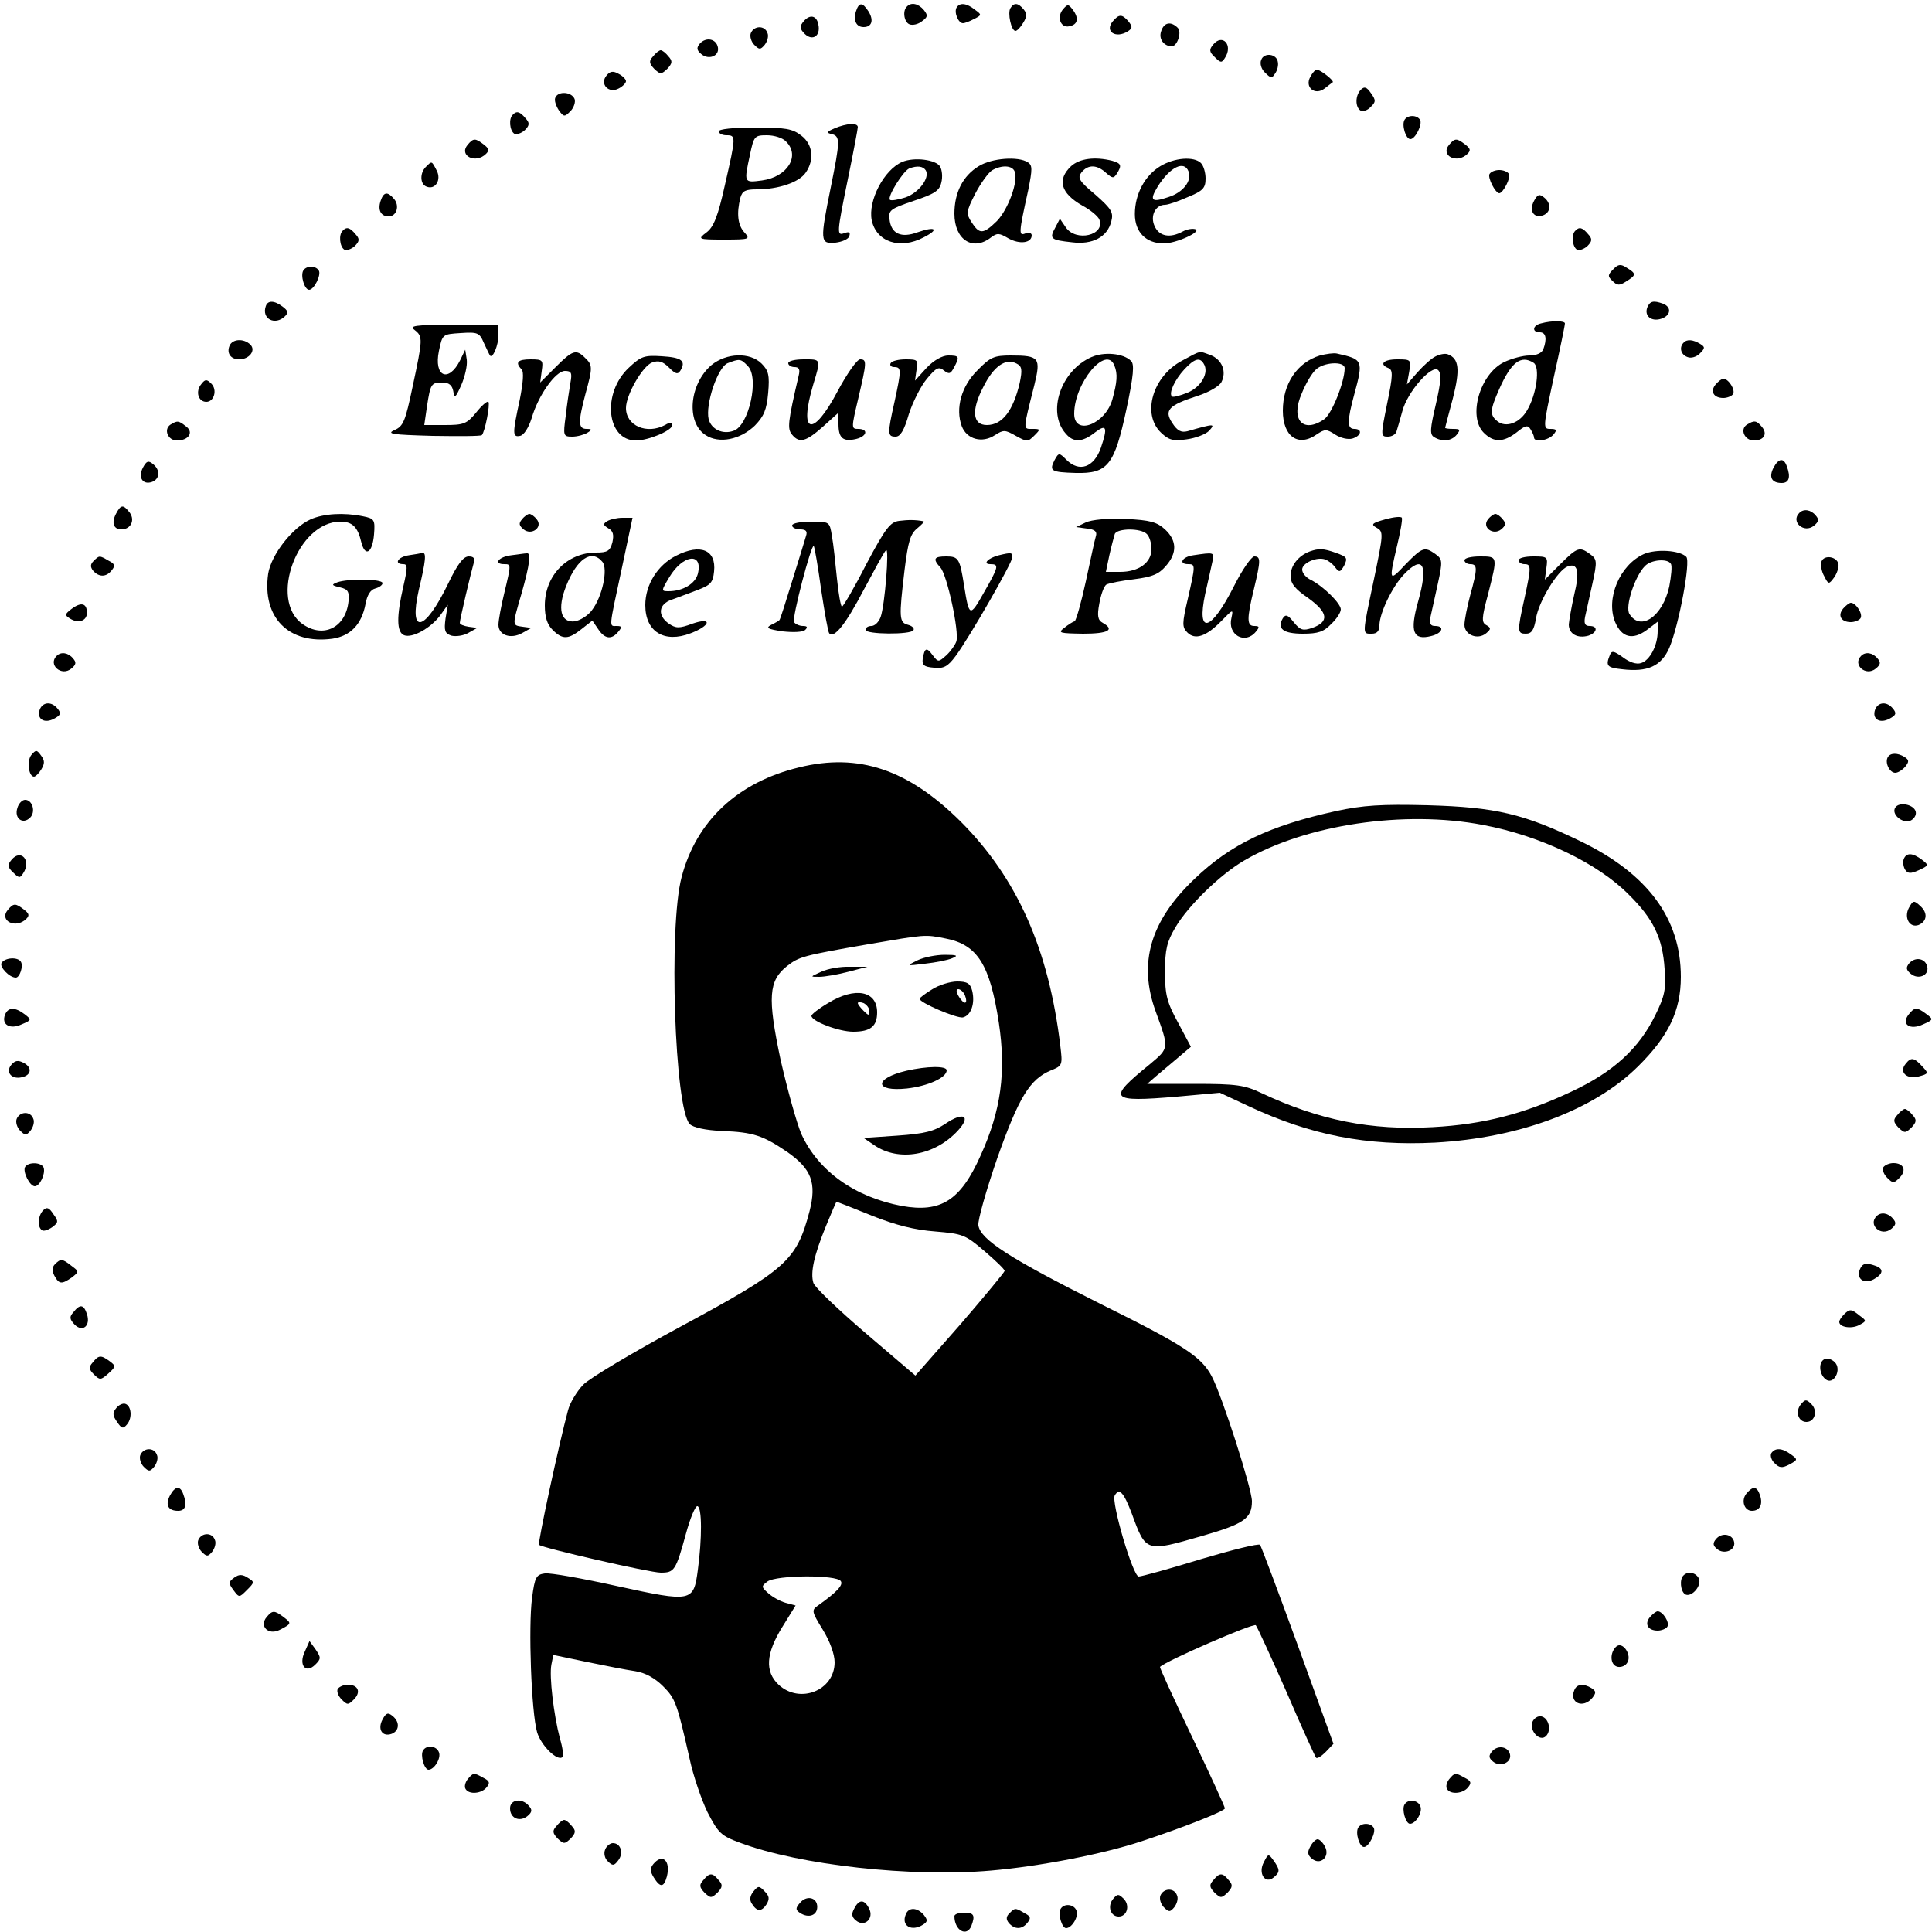 <?xml version="1.0" standalone="no"?>
<!DOCTYPE svg PUBLIC "-//W3C//DTD SVG 20010904//EN"
 "http://www.w3.org/TR/2001/REC-SVG-20010904/DTD/svg10.dtd">
<svg version="1.0" xmlns="http://www.w3.org/2000/svg"
 width="500pt" height="500pt" viewBox="0 0 500 500"
 preserveAspectRatio="xMidYMid meet">
<g transform="translate(0,500) scale(0.1,-0.1)"
fill="#000000" stroke="none">
<path d="M2215 4970 c-7 -23 1 -40 20 -40 21 0 27 17 13 40 -16 25 -25 25 -33
0z"/>
<path d="M2347 4983 c-12 -11 -7 -41 7 -46 8 -3 22 0 32 8 15 11 16 15 5 29
-14 17 -33 21 -44 9z"/>
<path d="M2476 4981 c-8 -12 4 -41 16 -41 5 0 18 5 29 11 20 10 20 11 2 24
-21 17 -39 19 -47 6z"/>
<path d="M2615 4979 c-8 -12 2 -59 13 -59 4 0 13 9 20 21 10 16 10 24 1 35
-14 17 -25 18 -34 3z"/>
<path d="M2751 4976 c-17 -20 -6 -49 16 -44 22 4 26 20 10 42 -12 16 -14 16
-26 2z"/>
<path d="M2080 4945 c-11 -13 -11 -19 3 -33 20 -19 41 -5 35 24 -4 24 -22 28
-38 9z"/>
<path d="M2880 4945 c-22 -26 7 -46 39 -26 12 8 12 12 2 25 -17 20 -25 20 -41
1z"/>
<path d="M3005 4919 c-7 -20 7 -38 27 -39 15 0 27 37 16 48 -18 18 -36 14 -43
-9z"/>
<path d="M1943 4914 c-3 -8 1 -22 9 -30 13 -13 16 -13 27 0 7 9 11 23 7 31 -7
20 -35 19 -43 -1z"/>
<path d="M1811 4887 c-9 -11 -8 -17 4 -27 19 -16 47 -5 43 17 -4 23 -31 28
-47 10z"/>
<path d="M3140 4885 c-11 -13 -11 -19 4 -33 15 -15 18 -15 26 -2 22 33 -6 64
-30 35z"/>
<path d="M1690 4854 c-11 -12 -10 -18 3 -32 16 -15 18 -15 34 0 13 14 14 20 3
32 -7 9 -16 16 -20 16 -4 0 -13 -7 -20 -16z"/>
<path d="M3264 4845 c-4 -9 0 -24 10 -33 15 -15 18 -15 26 -2 6 8 9 22 7 30
-3 21 -36 25 -43 5z"/>
<path d="M1570 4805 c-19 -22 5 -48 31 -34 10 5 19 14 19 19 0 5 -9 14 -19 19
-14 8 -22 7 -31 -4z"/>
<path d="M3391 4801 c-15 -27 12 -49 37 -30 9 7 19 15 21 16 5 4 -31 32 -41
33 -4 0 -12 -9 -17 -19z"/>
<path d="M3522 4768 c-15 -15 -15 -45 -1 -54 6 -3 18 0 26 9 14 13 14 18 1 36
-11 16 -17 18 -26 9z"/>
<path d="M1437 4747 c-3 -7 2 -21 9 -32 13 -18 15 -18 30 -3 9 9 14 24 11 32
-8 19 -43 21 -50 3z"/>
<path d="M1327 4703 c-11 -10 -8 -41 4 -49 6 -3 18 1 27 9 13 13 13 19 2 31
-14 17 -23 20 -33 9z"/>
<path d="M3635 4690 c-8 -13 3 -50 15 -50 13 0 32 39 25 50 -8 13 -32 13 -40
0z"/>
<path d="M2160 4668 c-21 -9 -22 -12 -7 -15 22 -6 21 -19 -3 -138 -28 -138
-28 -147 12 -143 17 2 34 9 36 17 3 10 0 12 -12 8 -21 -8 -21 -3 9 143 14 68
25 127 25 131 0 12 -29 10 -60 -3z"/>
<path d="M1860 4660 c0 -5 9 -10 20 -10 25 0 25 -2 -4 -129 -18 -81 -29 -108
-47 -122 -24 -18 -24 -19 45 -19 66 0 68 1 53 18 -18 19 -21 50 -11 90 5 18
13 22 43 22 55 0 109 18 126 43 23 33 19 73 -11 96 -23 18 -41 21 -120 21 -56
0 -94 -4 -94 -10z m174 -26 c38 -37 4 -92 -62 -101 -47 -6 -47 -7 -31 67 10
48 12 50 44 50 19 0 41 -7 49 -16z"/>
<path d="M1210 4625 c-23 -28 21 -50 48 -23 9 9 7 14 -6 24 -22 17 -27 17 -42
-1z"/>
<path d="M3750 4625 c-23 -28 21 -50 48 -23 9 9 7 14 -6 24 -22 17 -27 17 -42
-1z"/>
<path d="M2335 4581 c-47 -20 -89 -100 -79 -151 12 -56 73 -77 135 -44 41 21
30 29 -16 13 -43 -16 -69 -4 -73 34 -3 23 3 27 62 47 54 18 67 26 72 47 4 15
2 33 -3 42 -11 18 -67 25 -98 12z m61 -22 c11 -19 -18 -58 -53 -70 -19 -6 -37
-9 -40 -6 -7 8 34 74 50 81 21 8 36 6 43 -5z"/>
<path d="M2533 4570 c-41 -25 -63 -68 -63 -123 0 -67 47 -98 94 -62 17 13 22
12 46 -2 29 -16 60 -12 60 8 0 6 -7 8 -16 5 -18 -7 -18 -1 7 112 11 55 11 64
-1 72 -25 16 -93 11 -127 -10z m93 -14 c10 -25 -17 -98 -46 -128 -35 -34 -45
-35 -65 -4 -15 23 -15 28 9 75 14 27 34 54 43 60 26 15 53 13 59 -3z"/>
<path d="M2772 4570 c-37 -35 -27 -70 29 -102 21 -11 41 -28 44 -36 16 -41
-61 -59 -87 -20 l-15 22 -12 -23 c-16 -29 -12 -32 43 -38 54 -7 92 14 102 54
6 23 1 32 -41 69 -43 36 -47 44 -36 58 17 21 40 20 63 -1 17 -15 20 -15 28 -3
14 22 12 27 -12 34 -44 11 -84 6 -106 -14z"/>
<path d="M3003 4570 c-40 -24 -66 -72 -66 -124 0 -47 29 -76 75 -76 32 0 100
31 81 37 -7 2 -21 0 -32 -6 -33 -18 -61 -13 -73 14 -12 26 2 55 27 55 8 0 34
9 59 20 39 16 46 23 46 48 0 15 -5 33 -12 40 -18 18 -69 14 -105 -8z m73 -14
c9 -24 -14 -54 -52 -66 -44 -15 -50 -9 -28 27 32 51 69 69 80 39z"/>
<path d="M1102 4568 c-16 -16 -15 -45 2 -51 23 -9 39 18 26 42 -13 25 -12 25
-28 9z"/>
<path d="M3855 4550 c-6 -9 15 -50 25 -50 10 0 31 41 25 50 -4 6 -15 10 -25
10 -10 0 -21 -4 -25 -10z"/>
<path d="M985 4480 c-8 -24 1 -40 21 -40 20 0 29 27 14 45 -17 20 -27 19 -35
-5z"/>
<path d="M3970 4480 c-14 -26 0 -46 24 -37 20 8 21 31 2 46 -12 10 -17 8 -26
-9z"/>
<path d="M887 4403 c-11 -10 -8 -41 4 -49 6 -3 18 1 27 9 13 13 13 19 2 31
-14 17 -23 20 -33 9z"/>
<path d="M4077 4403 c-11 -10 -8 -41 4 -49 6 -3 18 1 27 9 13 13 13 19 2 31
-14 17 -23 20 -33 9z"/>
<path d="M4175 4303 c-14 -14 -15 -18 -2 -30 12 -12 18 -13 36 -1 26 16 26 20
1 35 -15 10 -22 10 -35 -4z"/>
<path d="M785 4300 c-8 -13 3 -50 15 -50 13 0 32 39 25 50 -8 13 -32 13 -40 0z"/>
<path d="M688 4208 c-12 -33 24 -52 50 -26 9 9 7 14 -6 24 -22 17 -39 17 -44
2z"/>
<path d="M4263 4204 c-8 -22 11 -37 36 -29 25 8 28 30 5 39 -25 9 -34 7 -41
-10z"/>
<path d="M3988 4163 c-22 -5 -24 -23 -3 -23 16 0 19 -17 9 -44 -4 -10 -18 -16
-36 -16 -17 0 -46 -8 -65 -17 -63 -30 -95 -141 -53 -183 26 -26 51 -25 85 1
22 18 29 20 36 8 5 -8 9 -17 9 -21 0 -14 37 -8 50 7 10 12 9 15 -8 15 -19 0
-19 3 9 133 16 72 29 135 29 140 0 7 -33 8 -62 0z m-19 -102 c17 -11 8 -81
-17 -123 -19 -33 -55 -46 -77 -28 -20 16 -19 29 5 83 31 70 56 89 89 68z"/>
<path d="M1073 4146 c22 -17 21 -24 -5 -146 -19 -90 -24 -103 -47 -113 -22
-10 -6 -12 98 -15 68 -1 126 -1 128 2 8 8 22 80 17 86 -3 3 -18 -10 -32 -28
-24 -29 -32 -32 -81 -32 l-53 0 7 48 c9 59 11 62 40 62 17 0 25 -7 28 -22 3
-20 6 -18 21 16 9 21 16 50 14 65 l-4 26 -13 -27 c-30 -60 -69 -43 -55 24 9
43 9 43 56 46 44 3 49 1 60 -25 7 -15 14 -30 16 -33 7 -9 22 26 22 53 l0 27
-117 0 c-100 -1 -115 -3 -100 -14z"/>
<path d="M594 4105 c-8 -19 3 -35 25 -35 26 0 44 23 29 38 -17 17 -47 15 -54
-3z"/>
<path d="M4357 4113 c-12 -12 -7 -31 10 -37 9 -4 23 0 32 9 14 14 14 17 1 25
-18 11 -34 13 -43 3z"/>
<path d="M1438 4050 l-40 -40 4 30 c4 28 3 30 -29 30 -33 0 -41 -8 -23 -26 6
-6 4 -34 -5 -79 -19 -88 -19 -97 1 -93 10 2 22 21 30 46 17 59 62 122 86 122
17 0 19 -5 14 -32 -3 -18 -9 -57 -12 -85 -7 -51 -6 -53 17 -53 13 0 31 5 39
10 13 8 12 10 -2 10 -22 0 -22 18 -3 90 19 69 19 75 -1 94 -23 23 -32 20 -76
-24z"/>
<path d="M2825 4076 c-80 -35 -116 -143 -67 -198 20 -24 43 -23 76 3 30 23 33
13 15 -40 -18 -51 -56 -64 -89 -31 -19 19 -20 19 -31 -1 -14 -28 -9 -31 55
-33 83 -2 100 20 131 164 19 89 21 118 12 126 -20 20 -70 24 -102 10z m59 -22
c9 -22 7 -43 -5 -87 -18 -65 -99 -96 -99 -38 0 80 83 179 104 125z"/>
<path d="M3060 4067 c-77 -40 -106 -139 -55 -187 20 -19 31 -22 66 -17 23 3
49 13 58 22 17 19 14 19 -56 -1 -16 -4 -26 1 -39 21 -22 33 -10 46 64 70 29 9
57 25 63 36 14 27 2 58 -28 70 -31 11 -23 13 -73 -14z m55 -8 c15 -23 -6 -60
-41 -75 -20 -8 -38 -13 -41 -10 -9 8 7 43 32 70 26 28 40 32 50 15z"/>
<path d="M3416 4080 c-59 -18 -96 -73 -96 -143 0 -67 40 -95 88 -61 21 14 25
14 48 -1 14 -9 33 -13 44 -10 23 7 27 25 5 25 -19 0 -19 20 0 90 24 88 22 90
-45 105 -8 2 -28 -1 -44 -5z m64 -33 c0 -35 -33 -118 -53 -132 -55 -38 -88 -1
-58 67 10 25 26 52 36 61 20 20 75 23 75 4z"/>
<path d="M3714 4077 c-10 -5 -31 -24 -46 -41 l-27 -31 6 33 c5 31 5 32 -31 32
-36 0 -48 -13 -22 -23 11 -5 11 -19 -4 -91 -17 -84 -17 -86 2 -86 10 0 20 6
22 13 2 6 9 30 15 52 13 51 77 123 93 107 9 -9 7 -31 -6 -88 -15 -64 -16 -78
-5 -85 21 -13 45 -11 59 6 10 13 9 15 -9 15 -11 0 -21 1 -21 3 0 1 9 35 20 76
19 75 16 103 -13 114 -7 3 -22 0 -33 -6z"/>
<path d="M1627 4048 c-70 -66 -57 -188 19 -188 32 0 94 26 94 40 0 7 -6 8 -19
0 -47 -25 -101 -2 -101 44 0 34 43 109 68 118 17 6 28 2 43 -13 17 -17 23 -19
30 -8 15 25 3 34 -48 37 -46 3 -54 0 -86 -30z"/>
<path d="M1841 4055 c-57 -49 -66 -148 -15 -181 35 -23 90 -12 128 25 23 24
30 40 34 84 4 46 1 58 -17 76 -30 30 -91 28 -130 -4z m94 -2 c31 -30 3 -156
-37 -168 -28 -10 -57 4 -64 30 -9 38 23 134 49 145 31 12 34 12 52 -7z"/>
<path d="M2398 4048 l-30 -33 4 28 c5 25 3 27 -28 27 -18 0 -36 -4 -39 -10 -3
-5 1 -10 9 -10 19 0 19 -7 1 -90 -19 -84 -18 -90 3 -90 12 0 22 16 34 58 10
31 31 73 47 92 24 29 31 32 44 21 13 -10 17 -9 26 8 15 28 14 31 -15 31 -15 0
-37 -12 -56 -32z"/>
<path d="M2530 4042 c-42 -41 -58 -99 -41 -145 13 -34 53 -45 86 -23 22 14 26
14 54 -2 29 -16 31 -16 48 1 16 16 16 17 -5 17 -25 0 -25 -5 5 114 17 70 13
76 -61 76 -43 0 -53 -4 -86 -38z m109 -33 c-17 -72 -45 -109 -85 -109 -37 0
-41 38 -9 99 27 54 58 75 86 60 14 -7 15 -16 8 -50z"/>
<path d="M2040 4060 c0 -5 7 -10 16 -10 12 0 15 -6 11 -22 -28 -120 -30 -138
-17 -153 19 -23 36 -18 80 21 l40 36 0 -30 c0 -36 12 -46 46 -38 28 7 32 26 5
26 -18 0 -18 2 0 78 22 94 23 102 5 102 -8 0 -34 -37 -58 -82 -65 -123 -102
-112 -63 18 20 66 20 64 -25 64 -22 0 -40 -4 -40 -10z"/>
<path d="M521 4006 c-16 -19 -8 -46 13 -46 20 0 29 31 13 47 -12 12 -16 12
-26 -1z"/>
<path d="M4440 4005 c-15 -18 -5 -35 20 -35 10 0 22 5 25 10 7 11 -12 40 -25
40 -4 0 -13 -7 -20 -15z"/>
<path d="M441 3901 c-18 -12 -7 -41 17 -41 30 0 44 21 24 36 -20 16 -23 16
-41 5z"/>
<path d="M4521 3901 c-19 -12 -6 -41 18 -41 26 0 36 17 21 35 -14 17 -20 18
-39 6z"/>
<path d="M370 3790 c-14 -26 0 -46 24 -37 20 8 21 31 2 46 -12 10 -17 8 -26
-9z"/>
<path d="M4590 3790 c-13 -25 -5 -40 21 -40 19 0 24 15 13 44 -8 22 -21 20
-34 -4z"/>
<path d="M300 3670 c-12 -23 -6 -40 14 -40 24 0 36 23 22 43 -17 22 -23 22
-36 -3z"/>
<path d="M4657 3673 c-24 -23 12 -55 38 -33 12 10 13 16 4 26 -12 15 -31 18
-42 7z"/>
<path d="M804 3656 c-47 -21 -102 -91 -110 -141 -16 -113 53 -183 166 -168 47
7 76 37 86 90 4 23 13 37 25 40 11 3 19 9 19 14 0 11 -90 12 -117 2 -16 -6
-15 -8 7 -13 21 -5 24 -11 22 -36 -7 -68 -65 -97 -119 -59 -88 62 -13 265 98
265 31 0 45 -14 54 -53 10 -40 29 -28 33 20 3 38 1 41 -29 47 -49 10 -101 7
-135 -8z"/>
<path d="M1351 3656 c-9 -10 -8 -16 4 -26 21 -17 51 6 34 26 -6 8 -15 14 -19
14 -4 0 -13 -6 -19 -14z"/>
<path d="M3585 3656 c-35 -10 -38 -13 -22 -22 18 -10 17 -16 -7 -132 -31 -147
-31 -142 -6 -142 14 0 20 7 20 23 1 31 32 97 63 130 50 53 64 26 37 -70 -22
-78 -13 -101 34 -89 29 7 36 26 10 26 -12 0 -15 6 -12 23 3 12 11 51 19 86 13
59 12 64 -6 77 -28 20 -34 18 -77 -26 -43 -46 -44 -45 -23 45 9 37 15 71 13
75 -2 4 -21 2 -43 -4z"/>
<path d="M3851 3656 c-17 -20 13 -43 34 -26 12 10 13 16 4 26 -6 8 -15 14 -19
14 -4 0 -13 -6 -19 -14z"/>
<path d="M1571 3651 c-11 -7 -10 -10 3 -18 13 -7 15 -17 11 -36 -6 -23 -13
-27 -42 -27 -75 0 -133 -59 -133 -137 0 -30 6 -49 20 -63 26 -26 41 -25 75 2
l28 22 15 -22 c17 -26 35 -28 52 -7 10 12 10 15 -4 15 -20 0 -21 -10 13 148
l28 132 -26 0 c-14 0 -32 -4 -40 -9z m-12 -105 c15 -18 0 -90 -27 -125 -10
-14 -31 -27 -45 -29 -36 -4 -45 33 -22 91 28 71 66 97 94 63z"/>
<path d="M2327 3652 c-23 -3 -35 -18 -85 -112 -31 -61 -60 -110 -63 -110 -3 0
-9 33 -13 73 -4 39 -9 89 -13 110 -6 37 -6 37 -54 37 -27 0 -49 -4 -49 -10 0
-5 9 -10 21 -10 15 0 19 -5 15 -17 -3 -10 -19 -63 -36 -117 -17 -55 -31 -100
-33 -101 -1 -1 -10 -7 -21 -12 -15 -8 -10 -11 30 -17 28 -3 52 -2 58 4 7 7 5
10 -6 10 -9 0 -20 5 -23 10 -6 10 45 204 51 197 2 -2 11 -53 19 -112 9 -60 18
-111 21 -114 13 -14 43 24 89 112 28 52 53 99 58 103 9 9 -3 -143 -14 -173 -5
-13 -15 -23 -24 -23 -8 0 -15 -4 -15 -10 0 -12 117 -13 124 -1 3 5 -3 11 -14
14 -23 6 -24 17 -9 142 9 73 15 93 32 107 12 10 20 18 17 19 -21 4 -39 4 -63
1z"/>
<path d="M2810 3648 l-25 -12 28 -4 c21 -2 27 -8 23 -20 -3 -9 -14 -62 -26
-117 -12 -55 -25 -101 -29 -103 -5 -1 -17 -9 -27 -17 -17 -13 -12 -14 49 -15
65 0 83 10 51 28 -13 7 -15 18 -9 50 4 23 12 45 18 49 7 4 39 10 72 14 47 6
64 13 82 34 30 34 29 66 -2 95 -21 19 -38 24 -102 27 -47 2 -88 -2 -103 -9z
m158 -30 c7 -7 12 -24 12 -39 0 -35 -33 -59 -81 -59 l-37 0 9 43 c5 23 12 48
14 55 6 15 67 16 83 0z"/>
<path d="M1750 3562 c-48 -24 -80 -75 -80 -128 0 -69 49 -99 117 -73 53 20 57
43 5 25 -35 -13 -43 -12 -61 0 -30 21 -27 50 7 62 15 5 45 17 67 25 34 13 40
19 43 48 6 56 -35 73 -98 41z m56 -47 c-7 -26 -39 -45 -76 -45 -19 0 -19 1 2
36 35 59 88 66 74 9z"/>
<path d="M3390 3573 c-30 -11 -50 -37 -50 -63 0 -20 11 -34 46 -58 51 -37 55
-61 10 -77 -24 -8 -31 -6 -48 15 -15 19 -21 21 -28 10 -16 -27 1 -40 52 -40
39 0 54 5 73 25 14 13 25 30 25 38 0 15 -44 59 -77 76 -13 6 -23 18 -23 27 0
17 38 34 60 26 8 -3 20 -12 26 -21 10 -13 13 -12 23 6 9 19 7 22 -21 32 -33
12 -45 12 -68 4z"/>
<path d="M4038 3540 l-40 -40 4 30 c4 29 3 30 -34 30 -21 0 -38 -4 -38 -10 0
-5 7 -10 15 -10 18 0 18 -7 0 -90 -19 -85 -18 -90 4 -90 15 0 21 10 26 39 7
45 57 126 82 135 26 10 32 -12 17 -73 -7 -31 -13 -66 -14 -77 0 -25 23 -37 51
-29 23 8 25 25 3 25 -12 0 -15 6 -12 23 3 12 11 51 19 86 13 59 12 64 -6 77
-27 20 -33 18 -77 -26z"/>
<path d="M4254 3566 c-62 -28 -99 -115 -74 -176 17 -40 45 -47 81 -21 l29 22
0 -25 c0 -36 -20 -75 -43 -82 -12 -4 -30 2 -47 15 -24 17 -29 18 -34 5 -11
-27 -7 -32 32 -36 66 -8 101 8 122 55 25 59 56 225 44 236 -17 17 -78 21 -110
7z m70 -25 c4 -5 1 -32 -4 -59 -17 -77 -74 -117 -103 -71 -12 19 14 98 40 124
16 17 59 20 67 6z"/>
<path d="M1058 3563 c-28 -4 -40 -23 -14 -23 11 0 11 -9 0 -57 -18 -78 -18
-119 2 -127 21 -8 68 18 93 51 l20 28 -6 -36 c-4 -31 -2 -38 15 -44 12 -3 32
0 44 7 l23 13 -22 3 c-13 2 -23 6 -23 10 0 9 29 131 36 155 4 12 0 17 -13 17
-14 0 -29 -20 -53 -70 -61 -126 -103 -135 -76 -16 18 75 20 97 9 95 -5 -1 -20
-4 -35 -6z"/>
<path d="M1323 3563 c-33 -4 -47 -23 -18 -23 18 0 18 0 0 -75 -8 -33 -15 -70
-15 -82 0 -27 32 -38 62 -21 l23 13 -22 3 c-28 4 -28 1 -3 87 21 74 25 106 13
103 -5 0 -23 -3 -40 -5z"/>
<path d="M2585 3563 c-28 -7 -43 -23 -22 -23 23 0 22 -6 -17 -74 -36 -64 -38
-63 -51 19 -11 69 -14 75 -46 75 -32 0 -36 -6 -15 -29 17 -19 49 -166 41 -191
-3 -9 -15 -26 -26 -36 -20 -18 -21 -18 -35 0 -16 22 -21 20 -26 -9 -2 -16 3
-21 29 -23 25 -3 36 3 56 30 35 47 147 242 147 256 0 12 -2 13 -35 5z"/>
<path d="M3088 3563 c-29 -4 -39 -23 -13 -23 19 0 19 -2 -1 -90 -15 -64 -15
-73 -1 -87 20 -20 49 -10 88 30 30 31 31 31 26 8 -11 -44 35 -70 63 -36 10 12
10 15 -4 15 -19 0 -20 17 -1 95 18 75 18 85 1 85 -7 0 -31 -34 -52 -76 -60
-119 -98 -129 -75 -21 8 34 16 72 19 85 5 23 4 23 -50 15z"/>
<path d="M242 3548 c-8 -8 -9 -15 -1 -25 15 -17 34 -17 48 1 10 12 8 17 -8 25
-24 14 -24 14 -39 -1z"/>
<path d="M3790 3550 c0 -5 7 -10 15 -10 19 0 19 -11 0 -80 -8 -30 -15 -65 -15
-77 0 -26 34 -40 56 -22 13 11 13 14 1 21 -13 7 -13 17 4 80 25 99 26 98 -21
98 -22 0 -40 -4 -40 -10z"/>
<path d="M4714 3547 c-3 -9 0 -26 7 -38 11 -22 12 -22 26 -3 7 10 12 25 11 34
-4 20 -37 25 -44 7z"/>
<path d="M185 3424 c-17 -13 -18 -16 -5 -24 22 -15 45 -7 45 14 0 25 -15 29
-40 10z"/>
<path d="M4770 3425 c-15 -18 -5 -35 20 -35 10 0 22 5 25 10 7 11 -12 40 -25
40 -4 0 -13 -7 -20 -15z"/>
<path d="M147 3303 c-24 -23 12 -55 38 -33 12 10 13 16 4 26 -12 15 -31 18
-42 7z"/>
<path d="M4817 3303 c-24 -23 12 -55 38 -33 12 10 13 16 4 26 -12 15 -31 18
-42 7z"/>
<path d="M103 3164 c-9 -24 11 -38 37 -24 17 9 19 14 9 26 -15 19 -38 18 -46
-2z"/>
<path d="M4853 3164 c-9 -24 11 -38 37 -24 17 9 19 14 9 26 -15 19 -38 18 -46
-2z"/>
<path d="M81 3046 c-12 -15 -7 -56 7 -56 4 0 13 9 19 19 9 15 9 23 -1 36 -11
15 -13 15 -25 1z"/>
<path d="M4886 3041 c-9 -14 4 -41 19 -41 7 0 18 7 26 16 10 13 10 17 -2 25
-18 11 -36 11 -43 0z"/>
<path d="M2068 3014 c-158 -38 -266 -138 -304 -284 -34 -127 -18 -599 21 -639
9 -9 40 -16 84 -18 81 -3 106 -12 168 -54 63 -44 77 -80 58 -154 -34 -128 -59
-150 -335 -299 -122 -66 -235 -133 -251 -150 -16 -17 -34 -46 -39 -66 -23 -85
-79 -344 -75 -348 8 -8 287 -72 315 -72 35 0 39 5 65 100 11 41 25 74 30 72
12 -3 12 -83 1 -165 -11 -83 -15 -84 -208 -42 -90 20 -174 35 -188 33 -22 -3
-26 -9 -33 -63 -10 -74 -2 -296 13 -348 10 -34 53 -77 66 -64 3 3 0 25 -7 48
-16 61 -28 161 -22 191 l5 25 86 -18 c48 -10 105 -21 126 -24 26 -4 51 -18 72
-39 32 -32 36 -43 69 -189 9 -42 30 -104 46 -137 28 -54 35 -61 84 -79 154
-58 445 -90 650 -72 127 11 291 43 390 76 109 36 215 78 215 85 0 4 -38 87
-85 185 -47 98 -84 179 -83 181 16 16 242 114 248 108 4 -5 40 -83 80 -174 39
-91 74 -167 76 -169 3 -3 14 4 25 15 l20 21 -92 254 c-51 140 -95 257 -98 261
-4 4 -72 -13 -153 -37 -81 -25 -154 -45 -161 -45 -15 0 -72 194 -62 210 12 20
23 8 44 -47 37 -101 36 -100 182 -58 108 31 129 45 129 90 0 32 -77 272 -104
323 -27 51 -71 80 -289 188 -233 117 -310 166 -315 203 -2 12 20 90 49 174 56
158 84 204 139 227 30 12 30 14 24 64 -30 250 -112 434 -258 580 -136 135
-264 178 -418 140z m380 -443 c82 -16 114 -68 137 -218 19 -127 6 -226 -47
-343 -52 -117 -103 -149 -204 -131 -122 23 -216 90 -260 186 -12 28 -36 114
-54 193 -34 161 -31 204 17 242 31 24 41 27 208 56 152 26 148 26 203 15z
m-192 -717 c63 -25 111 -37 164 -41 71 -6 78 -8 128 -51 28 -24 52 -47 52 -51
0 -3 -52 -66 -115 -139 l-116 -132 -129 110 c-71 61 -132 119 -135 130 -8 26
1 70 33 148 14 34 26 62 27 62 1 0 42 -16 91 -36z m-80 -946 c7 -10 -11 -29
-59 -63 -17 -12 -17 -15 12 -62 19 -31 31 -64 31 -85 0 -73 -90 -109 -145 -58
-36 34 -33 81 10 150 l34 55 -26 7 c-14 4 -34 15 -45 25 -18 16 -18 18 -2 30
23 17 180 18 190 1z"/>
<path d="M2375 2515 c-30 -15 -30 -15 19 -9 27 3 58 9 70 14 17 7 13 9 -19 9
-22 0 -53 -6 -70 -14z"/>
<path d="M2125 2485 c-29 -13 -29 -13 -5 -13 14 0 48 6 75 13 l50 13 -45 0
c-25 1 -58 -5 -75 -13z"/>
<path d="M2413 2440 c-18 -11 -33 -22 -33 -25 0 -10 96 -51 112 -48 21 5 32
36 24 69 -5 19 -13 24 -39 24 -17 0 -47 -9 -64 -20z m84 -15 c9 -24 -1 -27
-15 -5 -8 13 -8 20 -2 20 6 0 13 -7 17 -15z"/>
<path d="M2143 2404 c-24 -14 -43 -29 -43 -33 0 -14 71 -41 108 -41 45 0 62
14 62 50 0 56 -57 67 -127 24z m107 -21 c0 -12 -2 -12 -15 1 -8 8 -15 17 -15
20 0 3 7 3 15 0 8 -4 15 -13 15 -21z"/>
<path d="M2346 2229 c-85 -20 -84 -55 1 -46 54 6 103 28 103 47 0 12 -51 11
-104 -1z"/>
<path d="M2447 2092 c-30 -20 -54 -26 -125 -31 l-87 -6 28 -19 c63 -43 156
-27 216 38 35 38 15 50 -32 18z"/>
<path d="M45 2909 c-9 -27 14 -44 33 -25 15 15 6 46 -13 46 -8 0 -17 -10 -20
-21z"/>
<path d="M3458 2901 c-173 -38 -273 -86 -366 -175 -115 -109 -147 -218 -101
-344 35 -96 35 -94 -15 -136 -112 -91 -106 -99 71 -84 l110 10 75 -35 c160
-75 306 -103 482 -94 218 12 411 84 525 197 79 78 111 144 111 232 0 151 -86
267 -260 351 -147 71 -219 88 -395 93 -121 3 -167 0 -237 -15z m380 -36 c149
-28 297 -99 377 -180 64 -63 88 -113 93 -193 4 -53 0 -70 -24 -119 -42 -86
-108 -147 -217 -198 -123 -58 -229 -85 -359 -92 -160 -9 -294 18 -443 88 -44
21 -65 24 -173 24 l-123 0 23 20 c13 11 39 33 57 48 l33 28 -33 62 c-29 53
-34 72 -34 132 0 58 5 78 27 115 32 55 116 137 178 173 159 93 414 131 618 92z"/>
<path d="M4905 2910 c-11 -17 18 -42 39 -34 9 4 16 14 14 23 -4 19 -43 27 -53
11z"/>
<path d="M30 2775 c-11 -13 -11 -19 4 -33 15 -15 18 -15 26 -2 22 33 -6 64
-30 35z"/>
<path d="M4927 2777 c-3 -8 -1 -20 3 -27 7 -11 14 -12 36 -2 26 12 26 13 8 27
-24 18 -40 19 -47 2z"/>
<path d="M4940 2650 c-13 -25 2 -52 25 -44 22 9 25 31 5 49 -17 16 -19 15 -30
-5z"/>
<path d="M20 2645 c-23 -28 21 -50 48 -23 9 9 7 14 -6 24 -22 17 -27 17 -42
-1z"/>
<path d="M4 2508 c-6 -10 20 -38 37 -38 10 0 20 30 13 41 -8 13 -41 11 -50 -3z"/>
<path d="M4941 2507 c-9 -11 -8 -17 4 -27 19 -16 47 -5 43 17 -4 23 -31 28
-47 10z"/>
<path d="M13 2374 c-10 -26 13 -39 43 -25 26 11 26 12 8 26 -25 19 -43 19 -51
-1z"/>
<path d="M4940 2375 c-21 -26 3 -42 37 -26 27 12 27 13 8 27 -24 18 -30 18
-45 -1z"/>
<path d="M29 2244 c-15 -18 0 -38 27 -32 25 5 28 25 6 37 -15 8 -23 7 -33 -5z"/>
<path d="M4932 2247 c-18 -21 2 -41 33 -33 26 7 27 8 10 26 -21 23 -29 25 -43
7z"/>
<path d="M4910 2114 c-11 -12 -10 -18 3 -32 16 -15 18 -15 34 0 13 14 14 20 3
32 -7 9 -16 16 -20 16 -4 0 -13 -7 -20 -16z"/>
<path d="M43 2104 c-3 -8 1 -22 9 -30 13 -13 16 -13 27 0 7 9 11 23 7 31 -7
20 -35 19 -43 -1z"/>
<path d="M65 1980 c-7 -12 12 -50 25 -50 13 0 28 32 23 48 -5 14 -39 16 -48 2z"/>
<path d="M4874 1979 c-3 -6 1 -18 10 -27 15 -15 17 -15 32 0 19 19 11 38 -16
38 -10 0 -22 -5 -26 -11z"/>
<path d="M112 1868 c-14 -14 -16 -44 -3 -52 4 -3 16 1 26 8 16 12 17 15 3 34
-11 17 -17 19 -26 10z"/>
<path d="M4857 1853 c-24 -23 12 -55 38 -33 12 10 13 16 4 26 -12 15 -31 18
-42 7z"/>
<path d="M142 1728 c-7 -7 -8 -17 -1 -30 12 -22 19 -22 45 -4 19 15 19 15 -1
30 -24 19 -28 19 -43 4z"/>
<path d="M4813 1714 c-9 -24 11 -38 36 -25 25 14 27 27 5 35 -25 9 -34 7 -41
-10z"/>
<path d="M190 1604 c-11 -12 -10 -18 3 -32 21 -21 42 -3 32 27 -8 25 -18 27
-35 5z"/>
<path d="M4772 1598 c-7 -7 -12 -15 -12 -19 0 -14 32 -19 52 -8 19 10 19 11 1
24 -22 18 -26 18 -41 3z"/>
<path d="M240 1474 c-11 -12 -10 -18 3 -31 15 -15 18 -15 37 2 20 18 20 20 4
32 -23 17 -29 16 -44 -3z"/>
<path d="M4723 1483 c-17 -6 -16 -38 1 -52 21 -18 44 25 24 44 -7 7 -19 11
-25 8z"/>
<path d="M4661 1366 c-16 -19 -7 -46 14 -46 22 0 30 29 13 46 -13 13 -16 13
-27 0z"/>
<path d="M301 1356 c-10 -12 -10 -19 2 -36 12 -18 16 -18 26 -6 14 17 11 48
-5 53 -6 2 -17 -3 -23 -11z"/>
<path d="M363 1234 c-3 -8 1 -22 9 -30 13 -13 16 -13 27 0 7 9 11 23 7 31 -7
20 -35 19 -43 -1z"/>
<path d="M4584 1239 c-3 -6 0 -18 9 -26 12 -12 19 -13 38 -3 22 12 22 13 4 26
-23 17 -41 18 -51 3z"/>
<path d="M440 1130 c-13 -25 -5 -40 21 -40 19 0 24 15 13 44 -8 22 -21 20 -34
-4z"/>
<path d="M4520 1135 c-15 -18 -6 -45 14 -45 20 0 29 16 21 40 -8 24 -18 25
-35 5z"/>
<path d="M513 1014 c-3 -8 1 -22 9 -30 13 -13 16 -13 27 0 7 9 11 23 7 31 -7
20 -35 19 -43 -1z"/>
<path d="M4441 1017 c-9 -11 -8 -17 3 -26 18 -15 48 -3 44 18 -4 21 -32 26
-47 8z"/>
<path d="M606 917 c-15 -11 -15 -14 -2 -32 15 -20 15 -20 35 0 20 20 20 21 2
32 -14 9 -23 9 -35 0z"/>
<path d="M4357 923 c-11 -10 -8 -41 4 -49 16 -9 43 21 36 40 -7 16 -28 21 -40
9z"/>
<path d="M690 815 c-20 -24 5 -48 34 -33 31 16 31 17 10 33 -24 18 -29 18 -44
0z"/>
<path d="M4270 815 c-15 -18 -5 -35 20 -35 10 0 22 5 25 10 7 11 -12 40 -25
40 -4 0 -13 -7 -20 -15z"/>
<path d="M789 726 c-17 -35 2 -59 27 -34 15 15 15 18 1 39 l-16 22 -12 -27z"/>
<path d="M4182 738 c-16 -16 -15 -45 2 -51 8 -3 20 0 26 8 16 20 -11 60 -28
43z"/>
<path d="M874 629 c-3 -6 1 -18 10 -27 15 -15 17 -15 32 0 19 19 11 38 -16 38
-10 0 -22 -5 -26 -11z"/>
<path d="M4074 625 c-13 -32 23 -48 47 -19 10 13 10 17 -2 25 -21 13 -39 11
-45 -6z"/>
<path d="M990 550 c-14 -26 0 -46 24 -37 20 8 21 31 2 46 -12 10 -17 8 -26 -9z"/>
<path d="M3966 544 c-9 -23 19 -53 35 -37 15 15 7 47 -12 51 -9 2 -19 -5 -23
-14z"/>
<path d="M1095 470 c-8 -12 3 -50 14 -50 15 0 33 30 27 45 -6 17 -32 20 -41 5z"/>
<path d="M3861 467 c-9 -11 -8 -17 3 -26 18 -15 48 -3 44 18 -4 21 -32 26 -47
8z"/>
<path d="M1210 395 c-6 -8 -9 -19 -5 -25 9 -15 41 -12 54 4 10 12 8 17 -8 25
-25 14 -26 14 -41 -4z"/>
<path d="M3750 395 c-6 -8 -9 -19 -5 -25 9 -15 41 -12 54 4 10 12 8 17 -8 25
-25 14 -26 14 -41 -4z"/>
<path d="M1320 320 c0 -26 25 -36 45 -20 12 10 13 16 4 26 -18 22 -49 17 -49
-6z"/>
<path d="M3635 330 c-8 -12 3 -50 14 -50 15 0 33 30 27 45 -6 17 -32 20 -41 5z"/>
<path d="M1440 274 c-11 -12 -10 -18 3 -32 16 -15 18 -15 34 0 13 14 14 20 3
32 -7 9 -16 16 -20 16 -4 0 -13 -7 -20 -16z"/>
<path d="M3515 270 c-8 -13 3 -50 15 -50 13 0 32 39 25 50 -8 13 -32 13 -40 0z"/>
<path d="M3391 221 c-8 -14 -7 -22 4 -31 22 -19 48 5 34 31 -5 10 -14 19 -19
19 -5 0 -14 -9 -19 -19z"/>
<path d="M1566 213 c-4 -9 -1 -23 7 -30 12 -12 16 -12 26 1 16 19 8 46 -13 46
-7 0 -17 -8 -20 -17z"/>
<path d="M3271 181 c-16 -29 3 -58 25 -40 17 14 17 20 0 44 -13 18 -14 18 -25
-4z"/>
<path d="M1691 176 c-9 -11 -9 -19 1 -35 17 -27 26 -26 34 3 10 41 -12 60 -35
32z"/>
<path d="M1820 134 c-11 -12 -10 -18 3 -32 16 -15 18 -15 34 0 13 14 14 20 3
32 -16 20 -24 20 -40 0z"/>
<path d="M3140 134 c-11 -12 -10 -18 3 -32 16 -15 18 -15 34 0 13 14 14 20 3
32 -16 20 -24 20 -40 0z"/>
<path d="M1950 105 c-9 -11 -11 -22 -4 -32 13 -21 25 -21 38 -1 8 14 7 21 -5
33 -14 15 -17 15 -29 0z"/>
<path d="M3003 94 c-3 -8 1 -22 9 -30 13 -13 16 -13 27 0 7 9 11 23 7 31 -7
20 -35 19 -43 -1z"/>
<path d="M2881 86 c-16 -19 -7 -46 14 -46 22 0 30 29 13 46 -13 13 -16 13 -27
0z"/>
<path d="M2070 75 c-12 -14 -11 -18 1 -26 22 -14 44 -6 44 16 0 25 -28 31 -45
10z"/>
<path d="M2211 61 c-8 -14 -7 -22 4 -31 22 -19 48 5 34 31 -12 24 -26 24 -38
0z"/>
<path d="M2745 60 c-8 -12 3 -50 14 -50 15 0 33 30 27 45 -6 17 -32 20 -41 5z"/>
<path d="M2344 45 c-12 -29 15 -45 45 -26 12 8 12 12 2 25 -17 20 -40 21 -47
1z"/>
<path d="M2612 48 c-8 -8 -9 -15 -1 -25 15 -17 34 -17 48 1 10 12 8 17 -8 25
-24 14 -24 14 -39 -1z"/>
<path d="M2470 41 c0 -37 32 -55 44 -25 10 27 7 34 -19 34 -14 0 -25 -4 -25
-9z"/>
</g>
</svg>
